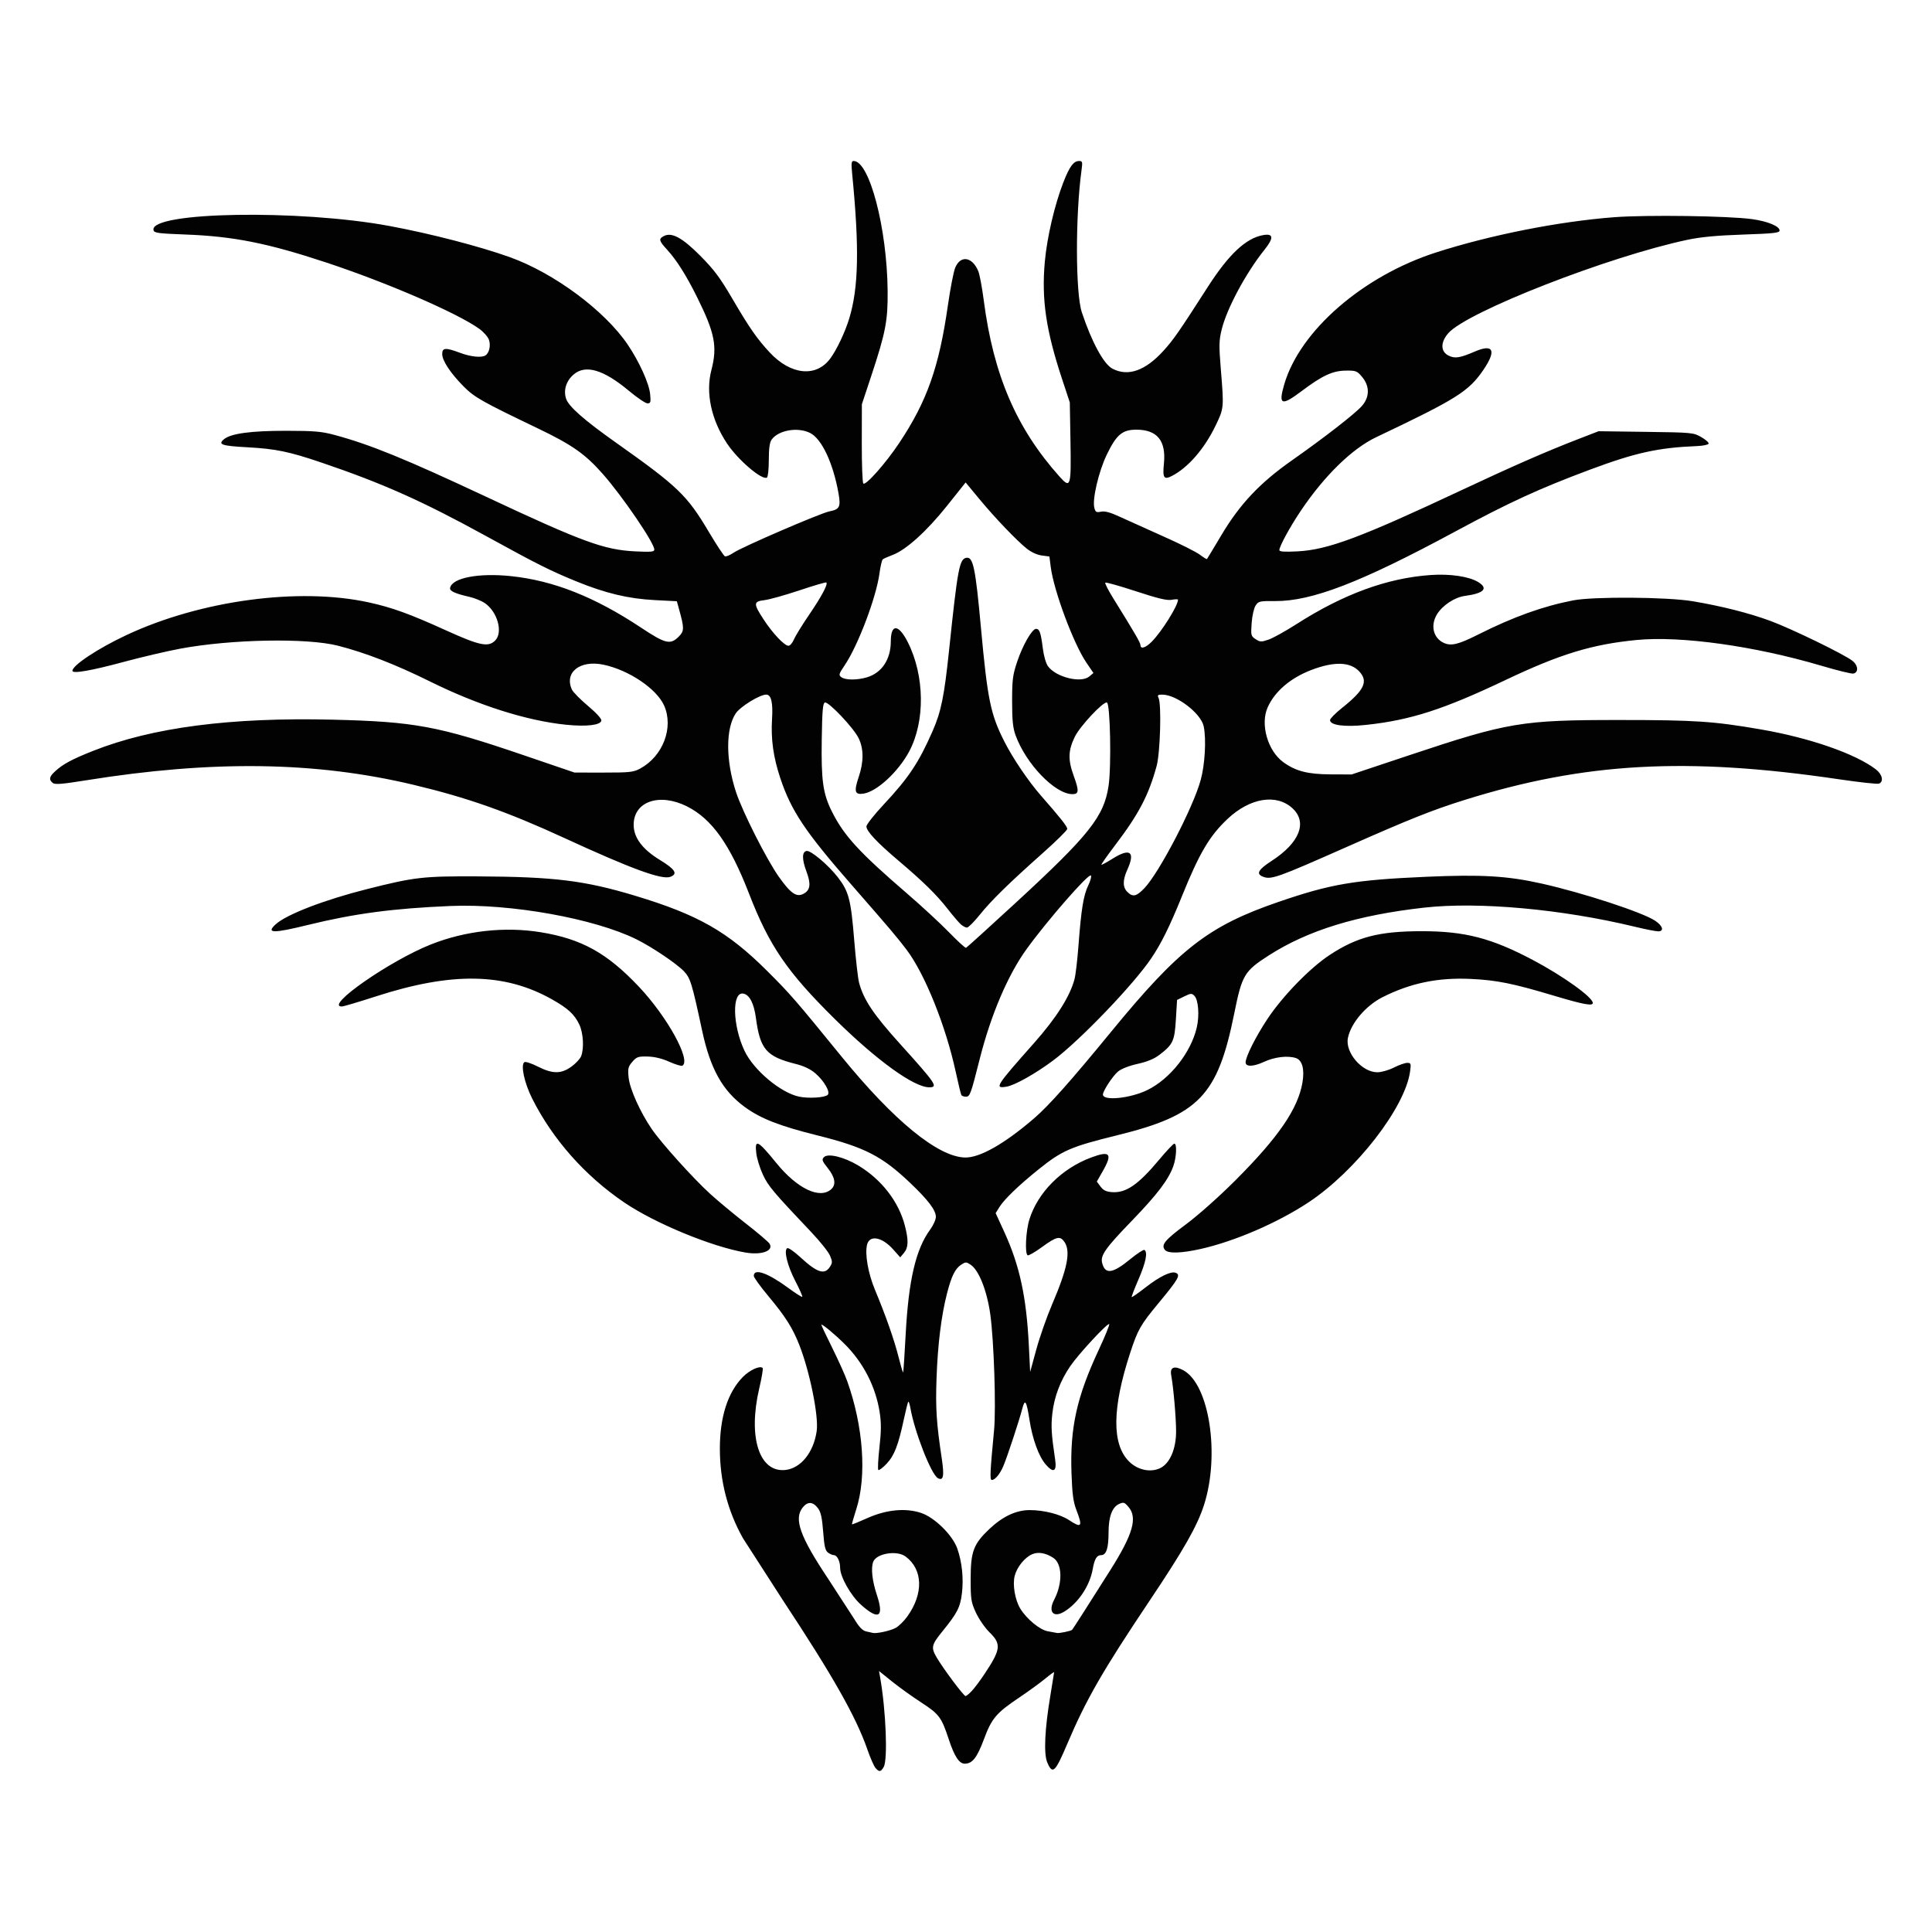 <svg xmlns="http://www.w3.org/2000/svg" width="1080" height="1080" xmlns:v="https://vecta.io/nano"><path d="M489.385 988.28c-.862-1.011-2.88-5.619-4.485-10.241-6.356-18.3-19.205-41-47.264-83.5l-22.315-34.66c-8.578-15.269-12.902-32.029-12.915-50.063-.013-17.722 4.443-31.573 12.911-40.134 3.833-3.875 9.54-6.446 11.02-4.964.339.34-.521 5.466-1.911 11.391-6.38 27.184-.043 47.102 14.516 45.621 8.685-.883 15.865-9.764 17.592-21.761 1.195-8.302-3.871-33.327-9.773-48.272-3.753-9.503-7.732-15.773-17.211-27.117-4.498-5.383-8.178-10.479-8.178-11.324 0-4.466 7.799-1.739 19.352 6.765 4.007 2.95 7.492 5.156 7.744 4.903s-1.495-4.219-3.883-8.814c-4.425-8.513-6.546-17.131-4.525-18.381.603-.373 3.846 1.856 7.206 4.955 9.507 8.767 13.617 10.132 16.634 5.524 1.479-2.259 1.489-2.922.092-6.268-.859-2.058-5.496-7.893-10.304-12.966-21.534-22.72-24.22-25.909-27.212-32.31-1.688-3.611-3.356-8.992-3.707-11.958-.977-8.254.782-7.406 11.176 5.389 11.674 14.371 24.315 20.418 30.712 14.693 2.841-2.543 2.187-6.627-1.881-11.749-3.272-4.12-3.517-4.834-2.136-6.217 2.246-2.248 11.218-.051 19.11 4.679 12.984 7.782 22.562 20.113 26.057 33.545 2.153 8.275 2.024 12.359-.486 15.332l-2.093 2.48-3.94-4.432c-6.185-6.956-13.192-8.246-14.586-2.684-1.317 5.253.571 16.058 4.418 25.286 6.081 14.586 10.785 27.99 13.19 37.588 1.228 4.9 2.372 8.771 2.543 8.6s.811-9.758 1.424-21.306c1.606-30.264 5.664-47.634 13.677-58.541 1.76-2.396 3.2-5.61 3.2-7.142 0-3.719-4.241-9.327-14.3-18.91-15.784-15.038-25.509-20.026-51.848-26.598-21.322-5.32-31.728-9.386-40.648-15.882-12.396-9.029-19.28-21.324-23.835-42.571-5.727-26.711-6.606-29.576-10.24-33.36-4.131-4.302-17.883-13.55-26.49-17.813-23.513-11.648-70.324-20.048-103.879-18.64-32.105 1.347-53.86 4.236-79.69 10.581-19.579 4.81-23.65 4.74-18.155-.309 6.007-5.52 27.196-13.689 51.211-19.743 26.569-6.697 31.22-7.229 61.849-7.075 42.754.216 59.698 2.305 87.988 10.846 35.121 10.604 51.625 20 73.649 41.932 12.938 12.884 15.794 16.17 41.583 47.85 29.24 35.919 53.976 56.162 69.075 56.527 8.277.2 22.059-7.618 38.718-21.963 8.203-7.063 20.369-20.741 42.942-48.279 38.092-46.469 54.45-59.177 93.418-72.576 29.404-10.11 42.509-12.343 82.818-14.114 30.889-1.357 45.307-.506 64.528 3.806 23.323 5.233 56.496 16.113 63.468 20.816 4.229 2.853 5.066 5.877 1.626 5.875-1.341-.001-7.16-1.144-12.931-2.541-40.835-9.884-87.504-14.122-117.907-10.707-37.345 4.195-64.889 12.653-86.703 26.624-13.849 8.87-15.094 10.956-19.464 32.614-9.265 45.918-19.701 56.755-65.528 68.043-25.862 6.37-30.669 8.455-43.782 18.988-11.012 8.845-19.228 16.748-21.935 21.098l-2.115 3.399 4.779 10.436c8.653 18.895 12.423 36.309 13.78 63.641l.73 14.704 3.446-12.604c1.895-6.932 5.851-18.211 8.789-25.064 8.675-20.23 10.553-29.828 6.868-35.095-2.384-3.407-4.413-2.932-12.412 2.905-3.949 2.882-7.598 4.981-8.109 4.664-1.624-1.005-1.002-13.685.983-20.051 4.691-15.044 17.925-28.365 34.313-34.539 10.832-4.081 12.358-2.333 6.662 7.632l-3.28 5.739 2.074 2.791c1.556 2.094 3.156 2.872 6.407 3.113 7.839.582 14.717-4.163 26.5-18.284 4.048-4.851 7.809-8.821 8.357-8.821 1.518 0 1.19 7.592-.541 12.502-2.665 7.562-9.013 15.93-23.257 30.661-14.734 15.238-17.614 19.319-16.571 23.479 1.657 6.609 5.809 6.071 15.688-2.034 3.866-3.172 7.448-5.509 7.96-5.192 1.941 1.201.785 6.983-3.265 16.331-2.307 5.325-4.04 9.838-3.849 10.028s3.781-2.325 7.979-5.59c7.618-5.925 13.968-9 16.543-8.011 3.005 1.154 1.766 3.355-9.64 17.121-9.984 12.049-11.482 14.684-15.732 27.67-10.101 30.866-10.32 51.004-.659 60.675 4.801 4.806 11.972 6.354 17.41 3.758 5.428-2.591 8.938-10.718 8.915-20.643-.019-7.766-1.481-24.537-2.73-31.292-.83-4.49 1.673-5.531 6.745-2.802 14.557 7.832 20.614 47.27 11.578 75.378-3.743 11.645-11.308 24.957-30.222 53.187-26.46 39.492-35.659 55.479-46.174 80.246-6.837 16.102-8.271 17.423-11.24 10.344-2.027-4.835-1.369-18.693 1.778-37.402l2.079-12.918c0-.304-2.243 1.307-4.984 3.58s-9.234 6.993-14.428 10.489c-13.009 8.756-15.445 11.628-19.831 23.385-3.869 10.371-6.449 13.654-10.73 13.654-3.1 0-5.788-4.111-8.929-13.654-4.043-12.287-5.365-14.059-15.317-20.525-5.06-3.288-12.453-8.596-16.43-11.797l-7.23-5.819.628 3.578c3.25 18.511 4.341 45.937 1.991 50.055-1.623 2.844-2.548 2.949-4.614.525zm53.904-43.063c1.479-1.589 4.579-5.724 6.889-9.19 9.341-14.018 9.707-16.926 2.961-23.553-2.553-2.508-5.97-7.45-7.594-10.984-2.72-5.918-2.952-7.42-2.942-19.029.013-15.156 1.596-19.353 10.469-27.753 7.421-7.025 14.979-10.564 22.546-10.557 7.97 0 17.05 2.324 22.016 5.613 7.002 4.638 7.685 3.694 4.084-5.64-1.756-4.552-2.338-8.894-2.744-20.481-.895-25.554 2.885-42.656 15.314-69.279 3.495-7.487 6.089-13.868 5.764-14.179-.872-.835-17.031 16.591-21.727 23.43-5.589 8.14-9.015 17.167-10.062 26.51-.809 7.217-.54 11.635 1.568 25.765 1.002 6.715-.961 7.747-5.262 2.766-3.902-4.518-7.421-14.181-9.087-24.947-1.656-10.706-2.526-12.06-4.02-6.257-1.713 6.654-8.424 26.996-10.576 32.056-1.935 4.551-4.64 7.811-6.48 7.811-1.16 0-.961-4.322 1.279-27.833 1.17-12.278-.067-50.127-2.119-64.803-1.856-13.278-6.392-24.697-11.016-27.73-2.409-1.58-2.81-1.581-5.211-.01-3.429 2.249-5.467 6.381-7.982 16.189-3.199 12.476-5.166 28.476-5.836 47.466-.587 16.644-.039 25.035 2.924 44.709 1.48 9.828.927 12.656-2.15 11.008-3.703-1.984-13.013-25.718-15.385-39.223-.385-2.193-.918-3.77-1.183-3.505s-1.374 4.66-2.464 9.764c-3.114 14.588-5.346 20.342-9.657 24.898-2.165 2.288-4.249 3.848-4.63 3.466s-.096-6.056.633-12.609c1.019-9.148 1.05-13.702.134-19.61-2.225-14.352-9.162-27.852-19.649-38.237-5.723-5.667-12.949-11.62-12.949-10.667 0 .346 2.753 6.176 6.119 12.955s7.13 15.161 8.366 18.627c8.983 25.192 10.953 52.965 5.063 71.376-1.471 4.596-2.569 8.463-2.44 8.591s4.005-1.453 8.614-3.515c10.611-4.747 21.322-5.778 30.024-2.889 7.547 2.506 17.601 12.4 20.237 19.914 2.662 7.588 3.602 16.791 2.571 25.152-.957 7.759-2.605 10.956-10.911 21.164-6.096 7.492-6.437 9.017-3.235 14.486 3.729 6.369 15.154 21.648 16.187 21.648.472 0 2.068-1.3 3.547-2.888zm-42.684-35.158c1.737-.912 4.701-3.809 6.587-6.437 9.157-12.764 8.761-26.309-.981-33.531-4.861-3.603-16.28-1.731-18.08 2.964-1.357 3.539-.558 10.733 2.07 18.629 4.121 12.386.954 14.256-8.989 5.308-5.652-5.087-11.571-15.596-11.571-20.544 0-3.696-1.686-7.115-3.509-7.115-.735 0-2.208-.638-3.272-1.417-1.543-1.129-2.093-3.501-2.711-11.677-.579-7.669-1.294-10.958-2.829-13.025-2.873-3.866-5.835-4.023-8.646-.459-5.02 6.365-1.453 16.264 14.428 40.044l14.264 21.98c2.867 4.741 4.748 6.735 6.778 7.182l3.795.855c2.041.491 9.628-1.16 12.666-2.756zm98.7 1.032c.455-.455 9.416-14.454 21.353-33.357 12.674-20.069 15.34-29.336 10.171-35.352-2.264-2.634-2.765-2.788-5.301-1.632-3.843 1.753-5.84 7.182-5.84 15.875 0 8.814-1.266 12.706-4.134 12.706-2.448 0-3.702 2.088-4.729 7.877-1.645 9.27-8.03 18.829-15.778 23.622-6.179 3.823-9.314.244-5.762-6.578 4.813-9.243 4.594-20.068-.474-23.392-4.21-2.761-8.37-3.493-11.754-2.069-4.138 1.742-8.475 7.047-9.806 11.994-1.334 4.959.135 13.643 3.127 18.489 3.609 5.845 10.957 11.873 15.377 12.615 2.216.372 4.501.797 5.078.943 1.174.298 7.794-1.063 8.472-1.742zM462.706 612.015c1.577-1.579-2.053-7.857-6.987-12.085-2.669-2.287-6.354-4.036-10.92-5.185-16.431-4.131-19.888-8.129-22.241-25.719-1.086-8.12-3.554-12.912-6.997-13.589-6.496-1.276-6.111 17.772.648 32.022 5.111 10.778 20.184 23.415 30.502 25.575 5.37 1.124 14.431.547 15.996-1.02zm178.63-2.649c12.75-6.227 24.405-20.969 27.666-34.995 1.566-6.735.909-15.474-1.332-17.717-1.469-1.471-2.016-1.438-5.655.341l-4.028 1.969-.659 10.869c-.735 12.124-1.597 13.992-9.127 19.777-2.984 2.293-6.834 3.892-12.292 5.108-4.854 1.081-9.115 2.753-10.946 4.295-2.968 2.5-8.422 10.815-8.422 12.839 0 3.701 15.26 2.171 24.796-2.487zM416.82 700.192c-18.89-3.21-50.661-16.324-67.9-28.027-21.889-14.859-39.901-35.183-51.385-57.98-4.472-8.878-6.632-19.039-4.347-20.452.627-.388 3.978.729 7.447 2.482 8.289 4.189 13.065 4.189 18.841.001 2.417-1.752 4.848-4.383 5.404-5.845 1.701-4.479 1.176-13.07-1.086-17.746-2.748-5.683-6.288-8.932-15.217-13.968-26.425-14.904-55.923-15.412-98.349-1.692-9.655 3.122-18.272 5.677-19.149 5.677-9.89 0 26.893-25.623 49.819-34.705 19.303-7.646 41.286-10.086 61.383-6.811 22.814 3.717 37.06 11.615 54.812 30.387 15.845 16.755 29.326 41.171 24.411 44.211-.576.356-3.862-.617-7.303-2.163-4.134-1.857-8.259-2.857-12.157-2.949-5.312-.124-6.166.171-8.562 2.955-2.359 2.742-2.595 3.742-2.072 8.811.661 6.413 6.434 19.268 12.898 28.717 5.426 7.933 23.131 27.581 32.758 36.354 4.255 3.877 13.193 11.303 19.864 16.502s12.634 10.271 13.253 11.271c2.457 3.974-4.34 6.502-13.362 4.968zm234.388-1.485c-2.318-2.795-.064-5.533 11.798-14.334 6.752-5.009 18.505-15.469 27.568-24.533 24.058-24.06 34.986-39.988 37.495-54.648 1.286-7.515-.091-12.6-3.724-13.754-4.621-1.468-11.887-.585-17.821 2.166-5.945 2.756-10.266 2.847-10.214.213.064-3.2 5.621-14.255 12.091-24.052 8.495-12.865 23.858-28.675 34.954-35.971 15.3-10.06 27.672-13.247 51.429-13.248 24.058-.001 38.936 3.851 62.041 16.065 16.915 8.941 33.577 20.882 33.577 24.063 0 1.816-5.319.834-21.147-3.903-23.623-7.07-32.436-8.854-47.179-9.55-18.223-.861-33.588 2.324-49.193 10.196-9.374 4.729-17.651 14.451-19.381 22.765-1.686 8.104 7.813 19.22 16.425 19.22 2.266 0 6.372-1.165 9.251-2.626 2.847-1.444 6.201-2.626 7.453-2.626 2.099 0 2.225.373 1.619 4.797-2.763 20.176-30.293 55.646-56.814 73.2-17.236 11.408-41.269 21.783-60.334 26.045-10.84 2.424-18.155 2.613-19.895.514zm-113.788-86.537c-.301-.488-1.713-6.282-3.137-12.877-5.565-25.763-17.309-54.954-27.528-68.421-5.393-7.107-9.249-11.654-30.958-36.501-25.698-29.413-33.562-41.206-39.616-59.41-3.917-11.779-5.306-21.817-4.596-33.207.566-9.088-.493-13.465-3.26-13.465-3.634 0-14.559 6.745-17.065 10.536-5.659 8.56-5.591 26.31.169 43.923 3.587 10.97 17.164 37.816 23.985 47.426 6.626 9.336 9.855 11.544 13.795 9.434 3.804-2.038 4.229-5.406 1.578-12.502-2.537-6.792-2.51-10.921.076-11.414 2.362-.45 12.226 7.862 17.593 14.826 6.045 7.843 7.226 12.429 9.072 35.214.865 10.678 2.09 21.334 2.721 23.681 2.555 9.496 8.055 17.699 22.882 34.124 20.163 22.336 21.463 24.269 16.318 24.269-8.546 0-29.358-15.046-52.78-38.156-26.609-26.255-36.673-40.963-47.918-70.026-10.663-27.56-20.77-41.805-34.626-48.802-15.435-7.795-29.904-2.837-29.904 10.247 0 7.15 4.878 13.681 14.683 19.659 8.574 5.228 10.156 7.778 5.842 9.419-4.743 1.805-21.69-4.402-59.348-21.737-31.792-14.635-54.157-22.521-84.206-29.691-54.829-13.083-112.339-13.874-183.113-2.519-13.661 2.192-17.377 2.48-18.625 1.443-2.258-1.876-1.934-3.451 1.327-6.451 4.415-4.062 9.374-6.731 21.302-11.464 32.981-13.086 76.794-18.798 133.73-17.434 45.97 1.101 59.019 3.528 107.027 19.906l28.331 9.665 16.264.008c14.685.006 16.671-.214 20.461-2.264 12.726-6.887 18.816-22.953 13.349-35.219-4.195-9.412-19.843-19.92-34.02-22.846-13.05-2.693-21.892 4.335-17.524 13.929.634 1.392 4.67 5.493 8.97 9.112 4.76 4.007 7.692 7.236 7.495 8.256-.489 2.54-8.341 3.451-19.748 2.292-22.011-2.237-49.15-10.868-76.041-24.184-19.126-9.471-36.138-16.084-51.415-19.988-17.397-4.446-59.723-3.658-88.14 1.641-7.502 1.399-21.668 4.712-31.478 7.363-18.382 4.967-28.855 6.787-28.855 5.016 0-3.037 14.218-12.46 29.972-19.865 41.434-19.474 96.501-26.934 135.657-18.38 12.983 2.836 22.869 6.414 43.053 15.579 18.934 8.598 23.783 9.61 27.621 5.768 4.527-4.531 1.33-16.116-5.78-20.947-1.845-1.254-5.715-2.823-8.601-3.487-8.17-1.88-11.147-3.258-10.804-5 1.108-5.628 15.96-8.493 34.108-6.579 23.803 2.511 46.727 11.6 72.684 28.82 13.584 9.012 16.34 9.673 20.981 5.028 3.183-3.186 3.2-4.663.179-15.519l-1.197-4.303-12.332-.636c-14.815-.765-27.719-3.854-44.037-10.545-14.635-6-21.372-9.383-50.085-25.151-35.848-19.686-57.884-29.527-92.246-41.195-18.016-6.117-25.514-7.668-41.257-8.531-14.536-.797-16.727-1.54-13.227-4.485 3.839-3.23 15.066-4.752 34.928-4.736 15.581.013 19.66.365 26.932 2.323 19.892 5.357 39.578 13.387 84.816 34.597 53.727 25.19 65.828 29.625 83.156 30.476 9.029.444 10.755.279 10.755-1.025 0-3.66-17.691-29.622-28.739-42.175-9.863-11.207-17.169-16.341-36.316-25.521-31.266-14.99-35.496-17.379-41.514-23.445-7.311-7.37-11.989-14.439-11.994-18.127-.006-3.599 1.874-3.727 10.003-.683 5.911 2.214 11.912 2.84 14.121 1.473 2.153-1.332 3.122-5.554 2.008-8.752-.584-1.678-3.045-4.466-5.468-6.196-12.449-8.887-51.556-25.809-85.725-37.094-32.571-10.758-51.634-14.552-78.159-15.557-15.905-.603-17.864-.876-18.181-2.533-1.945-10.179 81.496-11.613 131.836-2.266 23.039 4.278 50.324 11.342 67.334 17.433 24.763 8.867 53.135 29.926 65.993 48.984 6.427 9.526 11.903 21.644 12.475 27.608.434 4.526.254 5.152-1.487 5.152-1.09 0-5.746-3.145-10.347-6.989-14.135-11.81-24.19-14.831-30.808-9.256-4.282 3.606-5.935 8.805-4.34 13.644 1.441 4.369 10.042 11.929 28.16 24.748 34.35 24.304 39.496 29.256 51.581 49.626 4.326 7.293 8.4 13.469 9.053 13.725s2.825-.649 4.827-2.011c4.745-3.228 48.801-22.226 53.654-23.138 5.585-1.049 6.334-2.511 5.042-9.853-3-17.049-9.396-30.692-15.918-33.953-6.934-3.467-17.81-1.558-21.547 3.782-1.065 1.522-1.538 5.011-1.538 11.355 0 5.036-.462 9.443-1.028 9.793-2.724 1.685-16.219-9.837-22.361-19.09-8.796-13.253-12.01-28.324-8.725-40.916 3.463-13.273 1.98-20.804-8.082-41.041-5.987-12.042-11.349-20.526-16.601-26.266-4.637-5.068-4.893-6.069-1.958-7.642 4.432-2.374 10.307.781 20.455 10.987 7.626 7.67 11.04 12.226 17.738 23.677 9.742 16.654 13.904 22.65 21.063 30.347 11.77 12.654 25.969 14.079 33.859 3.397 3.621-4.903 8.257-14.678 10.588-22.325 5.262-17.267 5.714-39.556 1.644-81.002-.572-5.823-.424-7.09.83-7.09 8.835 0 18.661 37.47 19.005 72.472.164 16.709-1.1 23.337-9.018 47.264l-5.387 16.28-.043 21.705c-.024 11.938.361 22.1.855 22.582 1.338 1.307 12.578-11.398 20.133-22.756 15.48-23.274 22.187-42.248 27.132-76.759 1.359-9.484 3.206-19 4.104-21.145 2.979-7.115 9.47-6.16 12.877 1.894.755 1.784 2.134 9.11 3.064 16.28 5.428 41.831 18.224 71.601 42.397 98.637 6.166 6.896 6.531 5.697 6.089-19.956l-.371-21.531-4.351-13.16c-8.984-27.175-11.521-44.486-9.608-65.57 1.235-13.619 5.448-31.646 10.345-44.269C597.862 93.084 600.127 90 603.205 90c1.876 0 2.012.485 1.393 4.989-3.493 25.421-3.416 68.836.142 79.561 5.522 16.645 12.253 29.028 17.162 31.569 8.764 4.537 18.409 1.113 28.59-10.148 5.564-6.154 8.63-10.574 24.696-35.6 11.679-18.192 21.239-27.172 30.793-28.92 5.954-1.09 6.22 1.488.846 8.202-10.367 12.95-20.982 32.721-23.88 44.478-1.534 6.223-1.592 8.854-.487 22.368 1.766 21.614 1.758 21.698-3.003 31.553-6.222 12.879-15.286 23.318-24.298 27.982-4.537 2.348-5.326 1.148-4.521-6.876 1.282-12.779-3.729-18.952-15.391-18.96-7.866-.004-11.164 2.785-16.579 14.028-4.481 9.302-8.126 24.832-6.939 29.565.627 2.5 1.101 2.782 3.777 2.247 2.203-.441 5.2.385 10.705 2.951l24.244 10.925c9.129 4.049 18.25 8.622 20.268 10.163s3.812 2.635 3.988 2.432 3.804-6.225 8.063-13.384c10.31-17.328 21.485-29.179 39.329-41.704 18.217-12.787 35.43-26.172 39.231-30.505 4.352-4.962 4.399-11.048.123-16.171-2.846-3.41-3.418-3.632-9.181-3.569-7.326.081-13.128 2.774-24.626 11.433-11.33 8.532-13.126 7.852-9.764-3.695 8.744-30.025 43.95-60.625 84.904-73.794 30.38-9.769 68.606-17.335 99.496-19.692 18.274-1.394 64.066-.754 77.209 1.08 8.674 1.21 15.313 3.965 15.313 6.352 0 1.323-3.281 1.687-20.461 2.269-14.51.492-23.513 1.337-30.954 2.905-44.04 9.283-123.226 40.192-133.772 52.216-4.39 5.005-4.398 10.185-.021 12.451 3.615 1.871 6.37 1.465 14.851-2.189 10.397-4.479 12.191-.614 4.764 10.266-8.225 12.048-14.829 16.195-59.908 37.618-13.496 6.414-28.978 21.53-42.177 41.179-6.083 9.056-11.957 19.838-11.957 21.949 0 .88 2.853 1.072 10.231.689 16.861-.876 35.22-7.731 91.55-34.181 28.625-13.441 47.398-21.654 65.429-28.626l11.243-4.347 26.457.355c25.822.346 26.564.417 30.936 2.922 2.463 1.412 4.315 3.066 4.114 3.676s-3.16 1.221-6.577 1.359c-21.57.869-34.345 3.685-59.726 13.165-28.465 10.632-45.034 18.24-75.431 34.636-52.635 28.392-80.093 38.989-100.615 38.834-8.657-.066-9.312.085-10.898 2.507-.943 1.44-1.914 5.756-2.202 9.784-.491 6.867-.386 7.292 2.219 9.001 2.475 1.623 3.159 1.648 7.216.261 2.465-.843 9.439-4.708 15.499-8.589 26.331-16.866 50.782-25.826 75.131-27.53 10.827-.758 21.429.805 26.53 3.91 5.907 3.596 3.286 6.348-7.401 7.772-5.691.758-12.538 5.279-15.594 10.297-3.739 6.139-2.121 13.149 3.67 15.899 4.165 1.979 8.216 1.009 19.497-4.668 19.435-9.779 36.076-15.762 52.936-19.03 11.443-2.218 52.617-1.924 66.873.479 16.219 2.733 31.273 6.541 43.299 10.953 11.688 4.288 41.406 18.734 45.966 22.344 3.269 2.588 3.53 6.558.468 7.142-1.009.193-9.036-1.781-17.838-4.386-37.361-11.057-78.62-16.804-103.315-14.39-24.956 2.439-42.721 7.865-73.227 22.365-34.675 16.482-53.025 22.395-77.837 25.082-12.159 1.317-20.271.24-20.271-2.691 0-.794 3.046-3.87 6.768-6.835 12.385-9.865 14.716-14.786 9.612-20.297-5.043-5.447-13.99-5.747-26.741-.897-11.729 4.461-20.578 12.038-24.547 21.019-4.167 9.429.089 24.247 8.773 30.544 6.984 5.064 13.667 6.776 26.658 6.829l11.542.047 32.003-10.675c55.592-18.544 62.979-19.781 118.044-19.766 41.971.01 52.292.7 78.685 5.253 27.296 4.708 52.816 13.566 64.279 22.311 3.668 2.798 4.583 6.928 1.774 8.008-.9.346-10.934-.747-22.297-2.428-85.177-12.602-142.348-9.434-209.531 11.61-17.83 5.585-30.618 10.687-65.58 26.161-38.921 17.227-42.309 18.436-46.833 16.715-4.129-1.571-2.849-3.954 4.776-8.891 15.455-10.007 20.052-21.336 11.839-29.178-8.934-8.531-23.916-6.16-36.564 5.787-10.08 9.521-15.751 19.152-25.534 43.363-6.698 16.578-11.532 26.345-17.107 34.57-10.075 14.862-39.805 45.819-54.738 56.997-9.865 7.384-21.548 13.95-26.155 14.698-6.886 1.119-6.098-.128 15.479-24.471 12.409-14 19.962-25.924 22.549-35.597.615-2.301 1.617-10.801 2.226-18.888 1.526-20.273 2.796-28.069 5.468-33.574 1.259-2.594 1.913-5.081 1.455-5.527-1.305-1.269-24.467 25.259-35.974 41.202-10.459 14.491-19.936 36.737-26.176 61.443-4.993 19.769-5.448 21.006-7.733 21.006-1.075 0-2.202-.399-2.503-.886zm29.955-107.119c41.625-38.34 49.76-48.573 52.331-65.821 1.623-10.89.923-45.902-.93-46.519-2.043-.68-15.099 13.265-17.963 19.186-3.743 7.74-3.872 12.834-.555 21.939 3.032 8.32 2.882 10.135-.831 10.098-9.764-.098-26.004-16.998-31.772-33.062-1.45-4.04-1.884-8.403-1.88-18.906.006-12.024.343-14.657 2.826-22.057 3.134-9.339 8.338-18.38 10.578-18.38 1.924 0 2.665 2.148 3.765 10.914.528 4.211 1.75 8.431 2.894 10.001 4.472 6.134 18.448 9.594 23.079 5.714l2.324-1.947-3.982-5.863c-7.201-10.602-18.208-40.184-19.899-53.48l-.735-5.777-4.298-.575c-2.6-.348-5.915-1.873-8.39-3.861-5.805-4.661-17.702-17.117-26.566-27.814l-7.576-9.143-10.379 13.023c-11.301 14.18-22.946 24.709-30.397 27.484-2.597.967-5.102 2.084-5.566 2.483s-1.291 3.983-1.837 7.966c-1.841 13.432-11.944 40.113-19.359 51.123-3.389 5.032-3.545 5.591-1.905 6.796 2.262 1.662 8.818 1.686 14.267.052 8.343-2.502 13.331-10.006 13.346-20.077.015-10.012 4.344-9.793 9.526.483 9.427 18.693 9.75 44.124.776 60.978-6.037 11.338-17.956 22.397-25.451 23.614-4.987.81-5.557-1.092-2.786-9.303 2.856-8.466 2.835-15.701-.062-21.693-2.764-5.715-16.843-20.589-18.855-19.919-1.138.379-1.504 4.644-1.745 20.349-.359 23.408.655 30.609 5.739 40.746 6.707 13.372 15.271 22.706 41.784 45.536 8.079 6.957 18.664 16.733 23.522 21.724s9.175 8.943 9.595 8.783 12.736-11.319 27.369-24.797zm-30.304 11.639c-1.13-1.011-4.451-4.91-7.381-8.665-6.182-7.923-13.551-15.147-27.604-27.06-11.925-10.11-17.757-16.345-17.757-18.984 0-1.059 4.383-6.611 9.74-12.338 13.845-14.802 19.557-23.379 27.24-40.908 4.779-10.905 6.523-19.443 9.215-45.128 4.79-45.701 5.781-51.039 9.617-51.778 3.853-.743 5.115 5.271 8.223 39.175 3.675 40.097 5.357 48.273 13.061 63.491 4.771 9.425 13.488 22.296 20.586 30.396 11.038 12.596 14.591 17.097 14.591 18.484 0 .723-6.02 6.673-13.378 13.221-19.357 17.228-29.134 26.801-35.586 34.843-3.128 3.899-6.323 7.09-7.1 7.09s-2.337-.827-3.467-1.838zm102.693-20.24c8.359-8.795 27.168-44.934 31.421-60.372 2.39-8.675 3.189-22.717 1.706-30-1.477-7.256-15.144-17.752-23.15-17.779-2.499-.008-2.848.295-2.099 1.828 1.711 3.497.941 30.678-1.079 38.074-4.444 16.277-9.947 26.817-22.933 43.921-4.554 5.998-8.124 11.062-7.934 11.252s2.915-1.275 6.054-3.256c9.954-6.282 13.029-4.1 8.452 5.998-2.657 5.861-2.664 9.812-.023 12.456 3.058 3.061 5.085 2.613 9.584-2.122zm4.025-137.699c5.591-5.597 14.722-20.182 14.722-23.516 0-.334-1.574-.311-3.498.05-2.629.494-7.604-.691-20.023-4.767-9.088-2.983-16.797-5.152-17.129-4.819s1.672 4.272 4.456 8.754c11.973 19.278 15.209 24.846 15.209 26.171 0 2.404 2.839 1.555 6.264-1.873zm-199.999-1.266c.803-1.923 4.659-8.186 8.569-13.917 6.904-10.119 10.56-16.972 9.578-17.955-.264-.265-7.02 1.71-15.014 4.388s-16.776 5.138-19.517 5.467c-6.292.755-6.351 1.906-.55 10.792 5.087 7.793 11.635 14.721 13.914 14.721.858 0 2.217-1.574 3.02-3.497z" fill="#020202"/></svg>